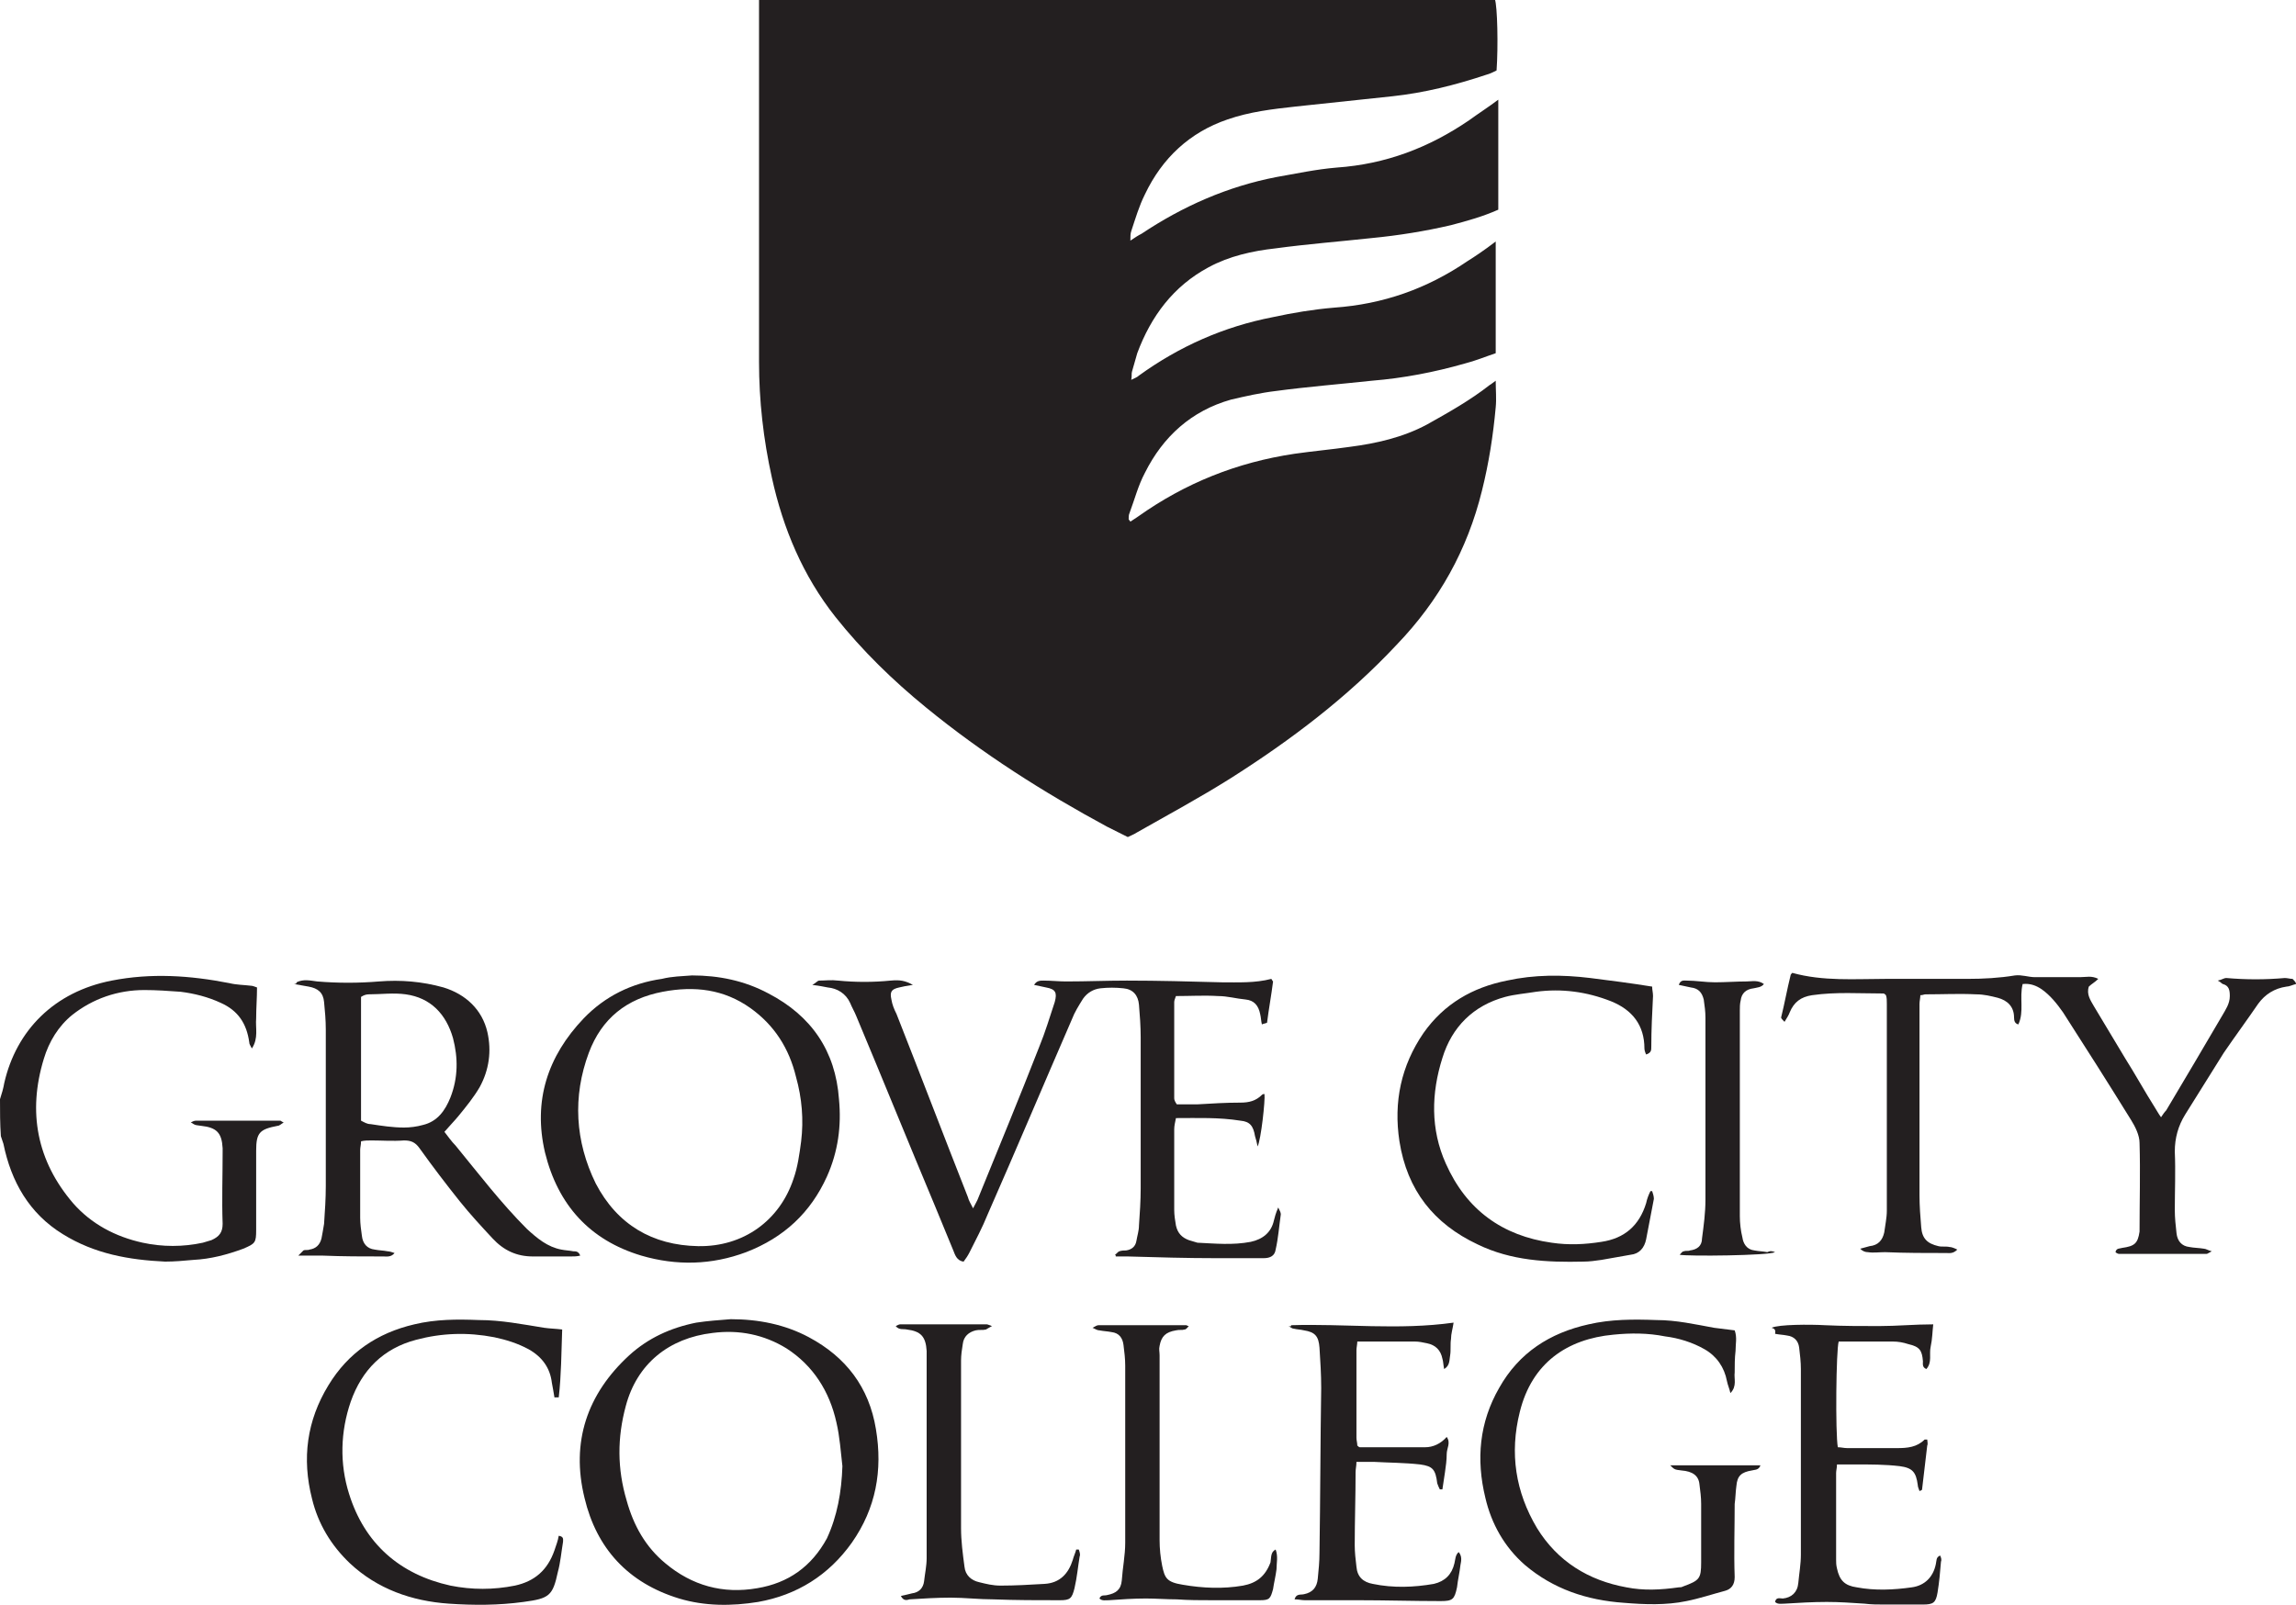 <?xml version="1.0" encoding="utf-8"?>
<!-- Generator: Adobe Illustrator 24.1.2, SVG Export Plug-In . SVG Version: 6.00 Build 0)  -->
<svg version="1.1" id="Layer_1" xmlns="http://www.w3.org/2000/svg" xmlns:xlink="http://www.w3.org/1999/xlink" x="0px" y="0px"
	 viewBox="0 0 267.1 186.8" style="enable-background:new 0 0 267.1 186.8;" xml:space="preserve">
<style type="text/css">
	.st0{fill:#231F20;}
</style>
<g>
	<path class="st0" d="M267.1,114.5c-0.4,0.1-0.8,0.3-1.1,0.3c-1.4,0.2-2.5,0.9-3.3,2c-1.3,1.9-2.7,3.8-4,5.7c-1.5,2.4-3,4.8-4.5,7.2
		c-0.8,1.3-1.2,2.7-1.2,4.3c0.1,2.3,0,4.6,0,6.8c0,0.9,0.1,1.8,0.2,2.7c0.1,0.9,0.6,1.5,1.5,1.6c0.5,0.1,1.1,0.1,1.7,0.2
		c0.2,0,0.5,0.2,0.9,0.3c-0.4,0.2-0.5,0.3-0.6,0.3c-3.4,0-6.8,0-10.2,0c-0.1,0-0.3-0.1-0.4-0.2c0.1-0.5,0.5-0.4,0.8-0.5
		c1.4-0.2,1.8-0.5,2-1.9c0,0,0-0.1,0-0.1c0-3.4,0.1-6.8,0-10.2c0-0.9-0.5-1.9-1-2.7c-2.6-4.2-5.2-8.3-7.9-12.5c-0.7-1-1.5-2-2.5-2.7
		c-0.6-0.4-1.3-0.7-2.2-0.6c-0.4,1.6,0.2,3.2-0.5,4.7c-0.4-0.1-0.5-0.4-0.5-0.8c0-1.3-0.8-2-1.9-2.3c-0.8-0.2-1.6-0.4-2.5-0.4
		c-2-0.1-3.9,0-5.9,0c-0.2,0-0.3,0.1-0.6,0.1c0,0.3-0.1,0.7-0.1,1c0,7.4,0,14.9,0,22.3c0,1.2,0.1,2.5,0.2,3.7c0.1,1.3,0.7,1.9,2,2.2
		c0.4,0.1,0.9,0,1.3,0.1c0.2,0,0.5,0.1,0.9,0.3c-0.5,0.5-0.9,0.4-1.3,0.4c-2.4,0-4.7,0-7.1-0.1c-0.7,0-1.4,0.1-2,0
		c-0.3,0-0.6-0.1-0.9-0.4c0.4-0.1,0.7-0.2,1.1-0.3c1-0.1,1.5-0.7,1.7-1.6c0.1-0.8,0.3-1.7,0.3-2.5c0-8,0-16.1,0-24.1
		c0-0.4,0-0.7-0.1-1c-0.1-0.1-0.2-0.2-0.3-0.2c-2.8,0-5.5-0.2-8.3,0.2c-1.3,0.2-2.1,0.8-2.6,2c-0.1,0.3-0.3,0.6-0.6,1.1
		c-0.2-0.2-0.4-0.4-0.4-0.5c0.4-1.6,0.7-3.3,1.1-4.9c0-0.1,0.1-0.2,0.2-0.3c3.6,1,7.3,0.7,10.9,0.7c3.2,0,6.3,0,9.5,0
		c1.8,0,3.7-0.1,5.5-0.4c0.8-0.1,1.6,0.2,2.3,0.2c1.8,0,3.5,0,5.3,0c0.7,0,1.3-0.2,2.1,0.2c-0.4,0.4-0.8,0.6-1.1,0.9
		c-0.3,0.9,0.2,1.6,0.6,2.3c1.2,2,2.4,4,3.6,6c1.2,1.9,2.3,3.9,3.5,5.8c0.2,0.3,0.4,0.7,0.7,1.1c0.2-0.3,0.4-0.6,0.6-0.8
		c2.2-3.7,4.4-7.4,6.5-11c0.4-0.7,0.9-1.4,0.9-2.3c0-0.7-0.1-1.2-0.8-1.4c-0.1,0-0.2-0.2-0.6-0.4c0.5-0.1,0.7-0.3,1-0.3
		c2.3,0.2,4.5,0.2,6.8,0c0.3,0,0.6,0.1,0.9,0.1C267.1,114.3,267.1,114.4,267.1,114.5z"/>
	<path class="st0" d="M0,127.9c0.2-0.6,0.4-1.3,0.5-1.9c1.4-6.1,5.8-10.6,12.5-11.9c4.6-0.9,9.1-0.6,13.7,0.3
		c0.8,0.2,1.7,0.2,2.5,0.3c0.2,0,0.4,0.1,0.7,0.2c0,1.2-0.1,2.4-0.1,3.6c-0.1,1.1,0.3,2.3-0.5,3.5c-0.2-0.4-0.3-0.5-0.3-0.7
		c-0.3-2.2-1.3-3.7-3.3-4.6c-1.5-0.7-3.1-1.1-4.7-1.3c-1.4-0.1-2.8-0.2-4.2-0.2c-3.1,0-6,1-8.4,2.9c-1.6,1.3-2.7,3.1-3.3,5.1
		c-1.9,6.2-0.8,11.9,3.4,16.8c2.1,2.4,4.9,3.9,8.1,4.6c2.3,0.5,4.7,0.5,7,0c0.3-0.1,0.7-0.2,1-0.3c0.9-0.4,1.3-0.9,1.3-1.9
		c-0.1-2.8,0-5.5,0-8.3c0-0.2,0-0.3,0-0.5c-0.1-1.8-0.7-2.4-2.5-2.6c-0.6-0.1-0.6,0-1.2-0.4c0.2-0.1,0.4-0.2,0.6-0.2
		c3.3,0,6.6,0,9.8,0c0.1,0,0.1,0.1,0.4,0.2c-0.3,0.2-0.5,0.4-0.7,0.4c-2.1,0.4-2.5,0.8-2.5,2.9c0,3.1,0,6.2,0,9.2
		c0,1.5-0.1,1.6-1.5,2.2c-1.9,0.7-3.8,1.2-5.8,1.3c-1.1,0.1-2.2,0.2-3.3,0.2c-4.2-0.2-8.2-0.9-11.9-3.2c-3.9-2.4-6-6.1-6.9-10.5
		c-0.1-0.3-0.2-0.6-0.3-0.9C0,130.8,0,129.3,0,127.9z"/>
	<path class="st0" d="M174,28.1c0,4.4,0,8.6,0,13c-1.2,0.4-2.4,0.9-3.6,1.2c-3.5,1-7.1,1.7-10.8,2c-3.7,0.4-7.5,0.7-11.2,1.2
		c-1.7,0.2-3.5,0.6-5.2,1c-4.6,1.3-7.9,4.3-10,8.5c-0.8,1.5-1.2,3.1-1.8,4.7c-0.1,0.2-0.1,0.5-0.1,0.7c0,0.1,0.1,0.1,0.2,0.3
		c0.3-0.2,0.6-0.4,0.9-0.6c5.5-3.9,11.5-6.3,18.2-7.3c2.1-0.3,4.3-0.5,6.4-0.8c3.1-0.4,6.2-1.1,9-2.6c2.5-1.4,5-2.8,7.3-4.6
		c0.2-0.1,0.4-0.3,0.7-0.5c0,1.1,0.1,2.1,0,3.1c-0.3,3.3-0.8,6.5-1.6,9.7c-1.7,6.9-5,12.8-9.9,17.9c-5.7,6.1-12.3,11.1-19.4,15.6
		c-3.5,2.2-7.2,4.2-10.9,6.3c-0.3,0.2-0.6,0.3-1,0.5c-0.8-0.4-1.6-0.8-2.4-1.2c-7.4-4-14.5-8.5-21.1-13.9
		c-3.8-3.1-7.4-6.6-10.5-10.5c-3.8-4.8-6.1-10.3-7.4-16.2c-1-4.5-1.5-9-1.5-13.5c0-13.5,0-27,0-40.6c0-0.5,0-1,0-1.5
		c1-0.2,83.1-0.3,85.6-0.1c0.3,0.8,0.4,5.5,0.2,8.3c-0.4,0.2-0.8,0.4-1.2,0.5c-3.6,1.2-7.2,2.1-10.9,2.5c-3.8,0.4-7.5,0.8-11.3,1.2
		c-2.7,0.3-5.3,0.6-7.9,1.5c-4.4,1.5-7.6,4.5-9.6,8.7c-0.7,1.4-1.1,2.8-1.6,4.3c-0.1,0.3-0.1,0.6-0.1,1.1c0.6-0.4,0.9-0.6,1.3-0.8
		c4.8-3.2,10-5.5,15.7-6.6c2.3-0.4,4.6-0.9,7-1.1c5.7-0.4,10.7-2.3,15.4-5.5c1.1-0.8,2.2-1.5,3.4-2.4c0,4.3,0,8.5,0,12.8
		c-1.8,0.8-3.6,1.3-5.5,1.8c-3,0.7-6.1,1.2-9.2,1.5c-3.7,0.4-7.5,0.7-11.2,1.2c-2.7,0.3-5.4,0.9-7.8,2.2c-4.1,2.2-6.7,5.7-8.3,10
		c-0.2,0.7-0.4,1.4-0.6,2.1c-0.1,0.3,0,0.5-0.1,1c0.4-0.2,0.7-0.3,0.9-0.5c4.7-3.4,9.9-5.7,15.6-6.8c2.3-0.5,4.7-0.9,7.1-1.1
		c5.7-0.4,10.8-2.2,15.5-5.4C171.5,29.9,172.7,29.1,174,28.1z"/>
	<path class="st0" d="M146.8,119.2c-0.1-0.4-0.1-0.8-0.2-1.2c-0.2-1-0.7-1.6-1.7-1.7c-1.1-0.1-2.1-0.4-3.2-0.4c-1.6-0.1-3.3,0-4.9,0
		c-0.1,0.3-0.2,0.5-0.2,0.7c0,3.7,0,7.4,0,11.2c0,0.2,0.1,0.4,0.3,0.7c0.8,0,1.6,0,2.4,0c1.7-0.1,3.3-0.2,5-0.2c1,0,1.8-0.2,2.5-0.9
		c0.1-0.1,0.2-0.1,0.3-0.1c0.1,0.7-0.4,5.3-0.8,6.1c-0.1-0.5-0.2-0.9-0.3-1.2c-0.2-1.2-0.6-1.7-1.7-1.8c-2.5-0.4-4.9-0.3-7.5-0.3
		c-0.1,0.5-0.2,0.9-0.2,1.3c0,3.1,0,6.2,0,9.4c0,0.6,0.1,1.2,0.2,1.8c0.2,0.9,0.7,1.4,1.5,1.7c0.3,0.1,0.7,0.2,1,0.3
		c2.1,0.1,4.1,0.3,6.2-0.1c1.4-0.3,2.4-1.1,2.7-2.5c0.1-0.4,0.2-0.8,0.5-1.5c0.2,0.4,0.3,0.6,0.3,0.8c-0.2,1.4-0.3,2.8-0.6,4.1
		c-0.1,0.7-0.6,1-1.4,1c-1.8,0-3.7,0-5.5,0c-3.4,0-6.9-0.1-10.3-0.2c-0.5,0-0.9,0-1.4,0c0-0.1,0-0.2-0.1-0.2
		c0.2-0.1,0.3-0.3,0.5-0.4c0.3-0.1,0.6-0.1,0.8-0.1c0.7-0.1,1.1-0.5,1.2-1.1c0.1-0.6,0.3-1.2,0.3-1.8c0.1-1.4,0.2-2.9,0.2-4.3
		c0-5.9,0-11.8,0-17.6c0-1.3-0.1-2.6-0.2-3.8c-0.1-1.1-0.7-1.8-1.8-1.9c-0.9-0.1-1.8-0.1-2.7,0c-0.8,0.1-1.5,0.5-2,1.2
		c-0.5,0.8-1,1.6-1.3,2.4c-3.3,7.6-6.5,15.2-9.8,22.7c-0.6,1.5-1.4,3-2.1,4.4c-0.2,0.4-0.4,0.7-0.7,1.1c-0.8-0.1-1-0.8-1.2-1.3
		c-0.7-1.7-1.4-3.4-2.1-5.1c-3.1-7.4-6.1-14.8-9.2-22.2c-0.2-0.5-0.5-1-0.7-1.5c-0.5-1.1-1.5-1.7-2.6-1.8c-0.5-0.1-1-0.2-1.8-0.3
		c0.4-0.2,0.6-0.5,0.8-0.5c0.7,0,1.4-0.1,2.2,0c2,0.2,4.1,0.2,6.1,0c1.1-0.1,1.7,0,2.6,0.5c-0.7,0.1-1.2,0.2-1.6,0.3
		c-0.9,0.2-1.1,0.5-0.9,1.4c0.1,0.6,0.3,1.1,0.6,1.7c2.8,7.1,5.5,14.2,8.3,21.3c0.1,0.4,0.3,0.7,0.6,1.3c0.3-0.6,0.5-0.9,0.6-1.2
		c2.4-5.9,4.8-11.7,7.1-17.6c0.7-1.7,1.2-3.4,1.8-5.2c0.3-1.1,0.1-1.5-1-1.7c-0.5-0.1-0.9-0.2-1.4-0.3c0.3-0.5,0.7-0.5,1.1-0.5
		c0.9,0,1.8,0.1,2.6,0.1c2.4,0,4.7-0.1,7.1-0.1c3.7,0,7.3,0.1,11,0.2c1.9,0,3.9,0.1,5.8-0.4c0.1,0.2,0.2,0.3,0.2,0.3
		c-0.2,1.6-0.5,3.2-0.7,4.8C147.2,119.1,147,119.1,146.8,119.2z"/>
	<path class="st0" d="M80.5,113.5c3.1,0,6.1,0.6,8.9,2.1c5,2.6,7.8,6.7,8.2,12.3c0.3,3.1-0.1,6.1-1.4,9c-1.9,4.2-5,7.1-9.4,8.8
		c-4,1.5-8.1,1.6-12.2,0.4c-6-1.8-9.7-5.9-11.2-12c-1.4-6,0.3-11.2,4.5-15.6c2.5-2.6,5.6-4.1,9.1-4.6
		C78.2,113.6,79.3,113.6,80.5,113.5z M81.2,145c5.3,0.1,9.5-3,11.1-7.8c0.5-1.4,0.7-2.9,0.9-4.4c0.3-2.5,0.1-5-0.6-7.5
		c-0.8-3.3-2.5-6-5.3-8c-3.1-2.2-6.5-2.6-10.2-1.9c-4.2,0.8-7.1,3.1-8.6,7.1c-1.9,5.1-1.6,10.3,0.8,15.2
		C71.8,142.5,75.9,144.9,81.2,145z"/>
	<path class="st0" d="M85,153.5c3.2,0,6.3,0.6,9.1,2.1c4.3,2.3,7,5.8,7.8,10.7c0.8,4.8,0,9.2-2.8,13.2c-2.7,3.8-6.4,6.1-10.9,6.9
		c-3.1,0.5-6.2,0.5-9.2-0.4c-5.9-1.8-9.6-5.8-11-11.7c-1.6-6.5,0.3-12.1,5.2-16.6c2.2-2,4.8-3.2,7.8-3.8
		C82.3,153.7,83.7,153.6,85,153.5z M98,170.6c-0.2-1.7-0.3-3.4-0.7-5.1c-0.8-3.6-2.7-6.6-5.8-8.6c-2.6-1.6-5.5-2.2-8.6-1.8
		c-5.1,0.6-8.8,3.6-10.1,8.5c-1,3.7-1,7.3,0.1,11c0.8,2.9,2.2,5.4,4.5,7.3c3.1,2.6,6.7,3.6,10.7,2.9c3.6-0.6,6.3-2.5,8.1-5.8
		C97.4,176.4,97.9,173.6,98,170.6z"/>
	<path class="st0" d="M34.5,114.3c0.8-0.4,1.6-0.2,2.4-0.1c2.4,0.2,4.8,0.2,7.2,0c2.5-0.2,5,0,7.5,0.7c2.6,0.8,4.5,2.6,5.1,5.2
		c0.5,2.2,0.2,4.4-0.9,6.4c-0.7,1.2-1.6,2.3-2.5,3.4c-0.5,0.6-1,1.1-1.6,1.8c0.4,0.5,0.8,1.1,1.3,1.6c2.7,3.3,5.3,6.7,8.3,9.7
		c1.2,1.1,2.4,2.1,4,2.4c0.5,0.1,0.9,0.1,1.4,0.2c0.3,0,0.6,0,0.8,0.5c-0.4,0.1-0.7,0.1-1.1,0.1c-1.5,0-3,0-4.4,0
		c-1.9,0-3.4-0.7-4.7-2.1c-1.3-1.4-2.6-2.8-3.8-4.3c-1.6-2-3.2-4.1-4.7-6.2c-0.5-0.7-1-0.9-1.8-0.9c-1.3,0.1-2.6,0-3.8,0
		c-0.4,0-0.8,0-1.2,0.1c0,0.4-0.1,0.7-0.1,1c0,2.6,0,5.3,0,7.9c0,0.7,0.1,1.4,0.2,2.1c0.1,0.9,0.6,1.5,1.5,1.6
		c0.5,0.1,1,0.1,1.5,0.2c0.2,0,0.5,0.1,0.8,0.2c-0.4,0.5-0.9,0.4-1.3,0.4c-2.4,0-4.7,0-7.1-0.1c-0.8,0-1.7,0-2.8,0
		c0.3-0.3,0.5-0.5,0.6-0.6c0.2-0.1,0.5,0,0.7-0.1c0.7-0.1,1.2-0.5,1.4-1.3c0.1-0.5,0.2-1.1,0.3-1.7c0.1-1.5,0.2-2.9,0.2-4.4
		c0-6.1,0-12.2,0-18.2c0-1.1-0.1-2.2-0.2-3.2c-0.1-1.1-0.7-1.6-1.8-1.8c-0.6-0.1-1.1-0.2-1.7-0.3C34.5,114.5,34.5,114.4,34.5,114.3z
		 M42,116c0,4.8,0,9.6,0,14.4c0.4,0.2,0.7,0.4,1.1,0.4c1.3,0.2,2.6,0.4,3.9,0.4c0.7,0,1.5-0.1,2.2-0.3c1.7-0.4,2.6-1.7,3.2-3.2
		c0.9-2.3,0.9-4.6,0.3-6.9c-0.8-2.8-2.6-4.7-5.5-5.1c-1.4-0.2-2.9,0-4.3,0C42.6,115.7,42.3,115.8,42,116z"/>
	<path class="st0" d="M194.3,170.5c3.5,0,7,0,10.5,0c-0.2,0.6-0.7,0.5-1,0.6c-1.2,0.2-1.7,0.6-1.8,1.8c-0.1,0.7-0.1,1.4-0.2,2.1
		c0,2.8-0.1,5.7,0,8.5c0,0.9-0.4,1.4-1.1,1.6c-1.5,0.4-3,0.9-4.5,1.2c-2.4,0.5-4.9,0.4-7.3,0.2c-4.3-0.3-8.2-1.6-11.5-4.4
		c-2.4-2.1-3.9-4.8-4.6-7.8c-1.1-4.5-0.7-8.8,1.6-12.8c2.3-4.1,5.9-6.4,10.4-7.4c2.6-0.6,5.2-0.6,7.9-0.5c2.3,0,4.5,0.5,6.7,0.9
		c0.8,0.1,1.6,0.2,2.4,0.3c0.3,0.8,0.1,1.6,0.1,2.4c-0.1,0.8-0.1,1.7-0.1,2.5c-0.1,0.7,0.3,1.6-0.5,2.4c-0.1-0.5-0.3-0.9-0.4-1.4
		c-0.3-1.6-1.2-2.9-2.6-3.7c-1.4-0.8-3-1.3-4.6-1.5c-2-0.4-4-0.4-6-0.2c-5.4,0.5-9.5,3.3-10.9,9c-1.2,4.8-0.5,9.3,2,13.5
		c2.4,3.9,6,6.1,10.4,6.9c2,0.4,4,0.3,6.1,0c0.2,0,0.3,0,0.5-0.1c1.9-0.7,2.1-0.9,2.1-2.8c0-2.3,0-4.6,0-6.8c0-0.8-0.1-1.5-0.2-2.3
		c-0.1-1-0.8-1.5-2.1-1.6C194.8,171,194.8,171,194.3,170.5z"/>
	<path class="st0" d="M192.2,138.6c0.1,0.3,0.2,0.6,0.2,0.9c-0.3,1.6-0.6,3.1-0.9,4.7c-0.2,1-0.8,1.7-1.8,1.8
		c-1.1,0.2-2.3,0.4-3.4,0.6c-0.7,0.1-1.4,0.2-2.1,0.2c-4.2,0.1-8.4-0.1-12.3-2c-5.1-2.4-8.2-6.3-9.1-12c-0.7-4.6,0.2-8.8,2.8-12.6
		c2.4-3.4,5.7-5.3,9.7-6.1c3.2-0.7,6.4-0.7,9.7-0.3c2.4,0.3,4.7,0.6,7.2,1c0,0.4,0.1,0.7,0.1,1.1c-0.1,2-0.2,3.9-0.2,5.9
		c0,0.4,0,0.7-0.6,0.9c-0.1-0.2-0.2-0.5-0.2-0.7c0-2.7-1.4-4.5-3.9-5.5c-2.8-1.1-5.7-1.5-8.7-1.1c-1.2,0.2-2.5,0.3-3.6,0.6
		c-3.7,1-6.2,3.5-7.3,7.1c-1.3,4.1-1.4,8.3,0.4,12.3c2.4,5.4,6.6,8.4,12.3,9.2c2,0.3,3.9,0.2,5.8-0.1c2.7-0.4,4.4-1.9,5.2-4.5
		c0.1-0.5,0.3-1,0.5-1.4C191.9,138.6,192.1,138.6,192.2,138.6z"/>
	<path class="st0" d="M64.5,162.6c-0.1-0.6-0.2-1.2-0.3-1.7c-0.2-1.7-1.1-3-2.7-3.9c-1.3-0.7-2.6-1.1-4-1.4
		c-3.1-0.6-6.1-0.5-9.1,0.3c-3.8,1-6.3,3.5-7.6,7.2c-1.2,3.5-1.3,7.2-0.2,10.7c1.8,5.8,5.9,9.4,11.8,10.7c2.5,0.5,5,0.5,7.5,0
		c2.3-0.5,3.8-1.8,4.6-4.1c0.2-0.6,0.4-1.1,0.5-1.7c0.6,0.1,0.5,0.4,0.5,0.7c-0.2,1.2-0.3,2.4-0.6,3.5c-0.6,2.8-1,3.1-4,3.5
		c-2.9,0.4-5.8,0.4-8.7,0.2c-4.3-0.3-8.3-1.7-11.5-4.7c-2.2-2.1-3.7-4.6-4.4-7.5c-1.2-4.7-0.6-9.1,1.9-13.2c2.3-3.8,5.7-6.1,10-7.1
		c2.5-0.6,5-0.6,7.5-0.5c2.6,0,5.1,0.5,7.6,0.9c0.7,0.1,1.3,0.1,2.1,0.2c-0.1,2.7-0.1,5.3-0.4,7.9C64.8,162.6,64.6,162.6,64.5,162.6
		z"/>
	<path class="st0" d="M206.1,154.5c0.8-0.4,4.5-0.4,6.2-0.3c2.1,0.1,4.2,0.1,6.3,0.1c2.1,0,4.1-0.2,6.3-0.2
		c-0.1,0.8-0.1,1.7-0.3,2.6c-0.2,0.9,0.2,1.8-0.5,2.6c-0.5-0.2-0.4-0.6-0.4-0.9c-0.1-1.3-0.4-1.7-1.7-2c-0.6-0.2-1.2-0.3-1.8-0.3
		c-2.1,0-4.2,0-6.3,0c-0.3,0.9-0.4,10.7-0.1,12.3c0.4,0,0.7,0.1,1.1,0.1c1.9,0,3.8,0,5.8,0c1.2,0,2.3-0.1,3.2-1c0,0,0.1,0,0.3,0
		c0,0.2,0.1,0.5,0,0.7c-0.2,1.7-0.4,3.4-0.6,5.1c0,0.1-0.1,0.1-0.3,0.2c-0.1-0.3-0.2-0.5-0.2-0.7c-0.2-1.5-0.6-2-2.1-2.2
		c-1.7-0.2-3.4-0.2-5.1-0.2c-0.7,0-1.4,0-2.2,0c0,0.4-0.1,0.7-0.1,1c0,3.4,0,6.7,0,10.1c0,0.3,0,0.6,0.1,1c0.3,1.4,0.9,2,2.3,2.2
		c2.1,0.4,4.3,0.3,6.4,0c1.5-0.2,2.5-1.2,2.8-2.7c0.1-0.4,0-0.8,0.5-1c0.1,0.2,0.2,0.5,0.1,0.7c-0.1,1.2-0.2,2.4-0.4,3.6
		c-0.2,1.2-0.5,1.4-1.7,1.4c-1.5,0-3,0-4.6,0c-0.7,0-1.4,0-2.2-0.1c-1.5-0.1-2.9-0.2-4.4-0.2c-1.6,0-3.3,0.1-4.9,0.2
		c-0.4,0-0.8,0.1-1.1-0.2c0.1-0.6,0.6-0.4,0.9-0.4c1-0.1,1.7-0.7,1.8-1.8c0.1-1.1,0.3-2.2,0.3-3.3c0-7.2,0-14.4,0-21.6
		c0-0.8-0.1-1.7-0.2-2.5c-0.1-0.8-0.6-1.3-1.4-1.4c-0.5-0.1-0.9-0.1-1.4-0.2C206.6,154.7,206.4,154.6,206.1,154.5z"/>
	<path class="st0" d="M150.2,154.2c6.2-0.2,12.5,0.6,18.9-0.3c-0.1,0.7-0.3,1.3-0.3,1.9c-0.1,0.6,0,1.3-0.1,1.9
		c-0.1,0.5,0,1.2-0.7,1.6c-0.1-0.5-0.1-0.9-0.2-1.2c-0.2-1-0.8-1.6-1.8-1.8c-0.5-0.1-0.9-0.2-1.4-0.2c-2.2,0-4.4,0-6.7,0
		c0,0.3-0.1,0.7-0.1,1c0,3.4,0,6.8,0,10.2c0,0.3,0.1,0.6,0.1,0.9c0.1,0.1,0.2,0.2,0.3,0.2c2.5,0,5,0,7.6,0c0.9,0,1.8-0.4,2.5-1.2
		c0.5,0.7,0,1.3,0,2c0,0.7-0.1,1.4-0.2,2.1c-0.1,0.7-0.2,1.3-0.3,2c-0.1,0-0.2,0-0.3,0c-0.1-0.2-0.2-0.4-0.3-0.7
		c-0.2-1.6-0.5-2-2-2.2c-1.8-0.2-3.6-0.2-5.4-0.3c-0.6,0-1.3,0-2,0c0,0.5-0.1,0.8-0.1,1.2c0,2.8-0.1,5.7-0.1,8.5
		c0,0.8,0.1,1.7,0.2,2.5c0.1,1.2,0.8,1.8,1.9,2c2.4,0.5,4.8,0.4,7.1,0c1.3-0.3,2.1-1.1,2.4-2.4c0.1-0.4,0.1-1,0.5-1.3
		c0.4,0.5,0.3,1,0.2,1.5c-0.1,0.9-0.3,1.7-0.4,2.6c-0.3,1.4-0.5,1.6-1.9,1.6c-3.2,0-6.4-0.1-9.6-0.1c-2.1,0-4.1,0-6.2,0
		c-0.4,0-0.7-0.1-1.2-0.1c0.2-0.7,0.7-0.5,1.1-0.6c1-0.2,1.5-0.8,1.6-1.8c0.1-1,0.2-2,0.2-3c0.1-6.4,0.1-12.8,0.2-19.2
		c0-1.6-0.1-3.1-0.2-4.7c-0.1-1.3-0.5-1.8-1.8-2c-0.4-0.1-0.8-0.1-1.2-0.2c-0.2,0-0.4-0.2-0.6-0.3
		C150.2,154.4,150.2,154.3,150.2,154.2z"/>
	<path class="st0" d="M104.8,185.7c0.5-0.1,0.9-0.2,1.3-0.3c0.8-0.1,1.3-0.6,1.4-1.4c0.1-0.9,0.3-1.8,0.3-2.7c0-7.9,0-15.8,0-23.7
		c0-0.1,0-0.2,0-0.4c-0.1-1.7-0.7-2.3-2.3-2.5c-0.4-0.1-0.9,0.1-1.3-0.4c0.2-0.1,0.4-0.2,0.5-0.2c3.4,0,6.7,0,10.1,0
		c0.1,0,0.3,0.1,0.6,0.2c-0.4,0.2-0.5,0.3-0.7,0.4c-0.4,0.1-0.8,0-1.2,0.1c-0.8,0.2-1.4,0.7-1.5,1.6c-0.1,0.6-0.2,1.3-0.2,1.9
		c0,6.5,0,13,0,19.5c0,1.5,0.2,3,0.4,4.5c0.1,1,0.8,1.6,1.7,1.8c0.8,0.2,1.6,0.4,2.5,0.4c1.7,0,3.4-0.1,5.1-0.2
		c1.8-0.1,2.8-1.2,3.3-2.8c0.1-0.4,0.3-0.8,0.4-1.2c0.1,0,0.2,0,0.3,0c0.1,0.3,0.2,0.6,0.1,0.8c-0.2,1.2-0.3,2.4-0.6,3.7
		c-0.3,1.2-0.5,1.4-1.7,1.4c-2.6,0-5.1,0-7.7-0.1c-1.7,0-3.4-0.2-5-0.2c-1.6,0-3.2,0.1-4.8,0.2C105.5,186.2,105.1,186.3,104.8,185.7
		z"/>
	<path class="st0" d="M148.4,180.3c0.3,0.8,0.1,1.6,0.1,2.3c-0.1,0.8-0.3,1.6-0.4,2.3c-0.3,1.1-0.4,1.3-1.5,1.3c-1.9,0-3.8,0-5.6,0
		c-1.4,0-2.7,0-4.1-0.1c-1.2,0-2.4-0.1-3.6-0.1c-1.4,0-2.9,0.1-4.3,0.2c-0.4,0-0.8,0.1-1.1-0.2c0.2-0.5,0.6-0.3,0.9-0.4
		c1-0.2,1.6-0.6,1.7-1.7c0.1-1.5,0.4-2.9,0.4-4.4c0-6.9,0-13.7,0-20.6c0-0.8-0.1-1.6-0.2-2.4c-0.1-0.8-0.5-1.4-1.4-1.5
		c-0.5-0.1-0.9-0.1-1.4-0.2c-0.2,0-0.4-0.1-0.8-0.3c0.4-0.2,0.5-0.3,0.7-0.3c3.4,0,6.8,0,10.2,0c0.1,0,0.1,0.1,0.3,0.1
		c-0.2,0.2-0.3,0.4-0.5,0.4c-0.3,0.1-0.6,0-1,0.1c-1.2,0.2-1.7,0.7-1.9,1.8c-0.1,0.4,0,0.7,0,1.1c0,7.2,0,14.3,0,21.5
		c0,1,0.1,2,0.3,3c0.3,1.4,0.5,1.9,2.4,2.2c2.3,0.4,4.7,0.5,7,0.1c1.6-0.3,2.6-1.1,3.2-2.7C147.9,181.2,147.8,180.6,148.4,180.3z"/>
	<path class="st0" d="M206.5,145.7c-0.7,0.4-10.2,0.5-11.1,0.3c0.2-0.2,0.3-0.4,0.5-0.4c0.2-0.1,0.5,0,0.7-0.1
		c0.8-0.1,1.4-0.5,1.4-1.4c0.2-1.5,0.4-3,0.4-4.5c0-7.1,0-14.1,0-21.2c0-0.7-0.1-1.4-0.2-2.1c-0.2-0.8-0.6-1.3-1.5-1.4
		c-0.5-0.1-0.9-0.2-1.4-0.3c0.2-0.6,0.6-0.5,0.9-0.5c1.1,0,2.2,0.2,3.3,0.2c1.2,0,2.5-0.1,3.7-0.1c0.6,0,1.3-0.2,2,0.3
		c-0.3,0.4-0.8,0.4-1.2,0.5c-0.9,0.1-1.4,0.6-1.5,1.4c-0.1,0.4-0.1,0.8-0.1,1.2c0,8,0,15.9,0,23.9c0,0.8,0.1,1.7,0.3,2.5
		c0.1,0.7,0.5,1.4,1.4,1.5c0.5,0.1,1,0.1,1.5,0.2C206,145.5,206.2,145.6,206.5,145.7z"/>
</g>
</svg>
